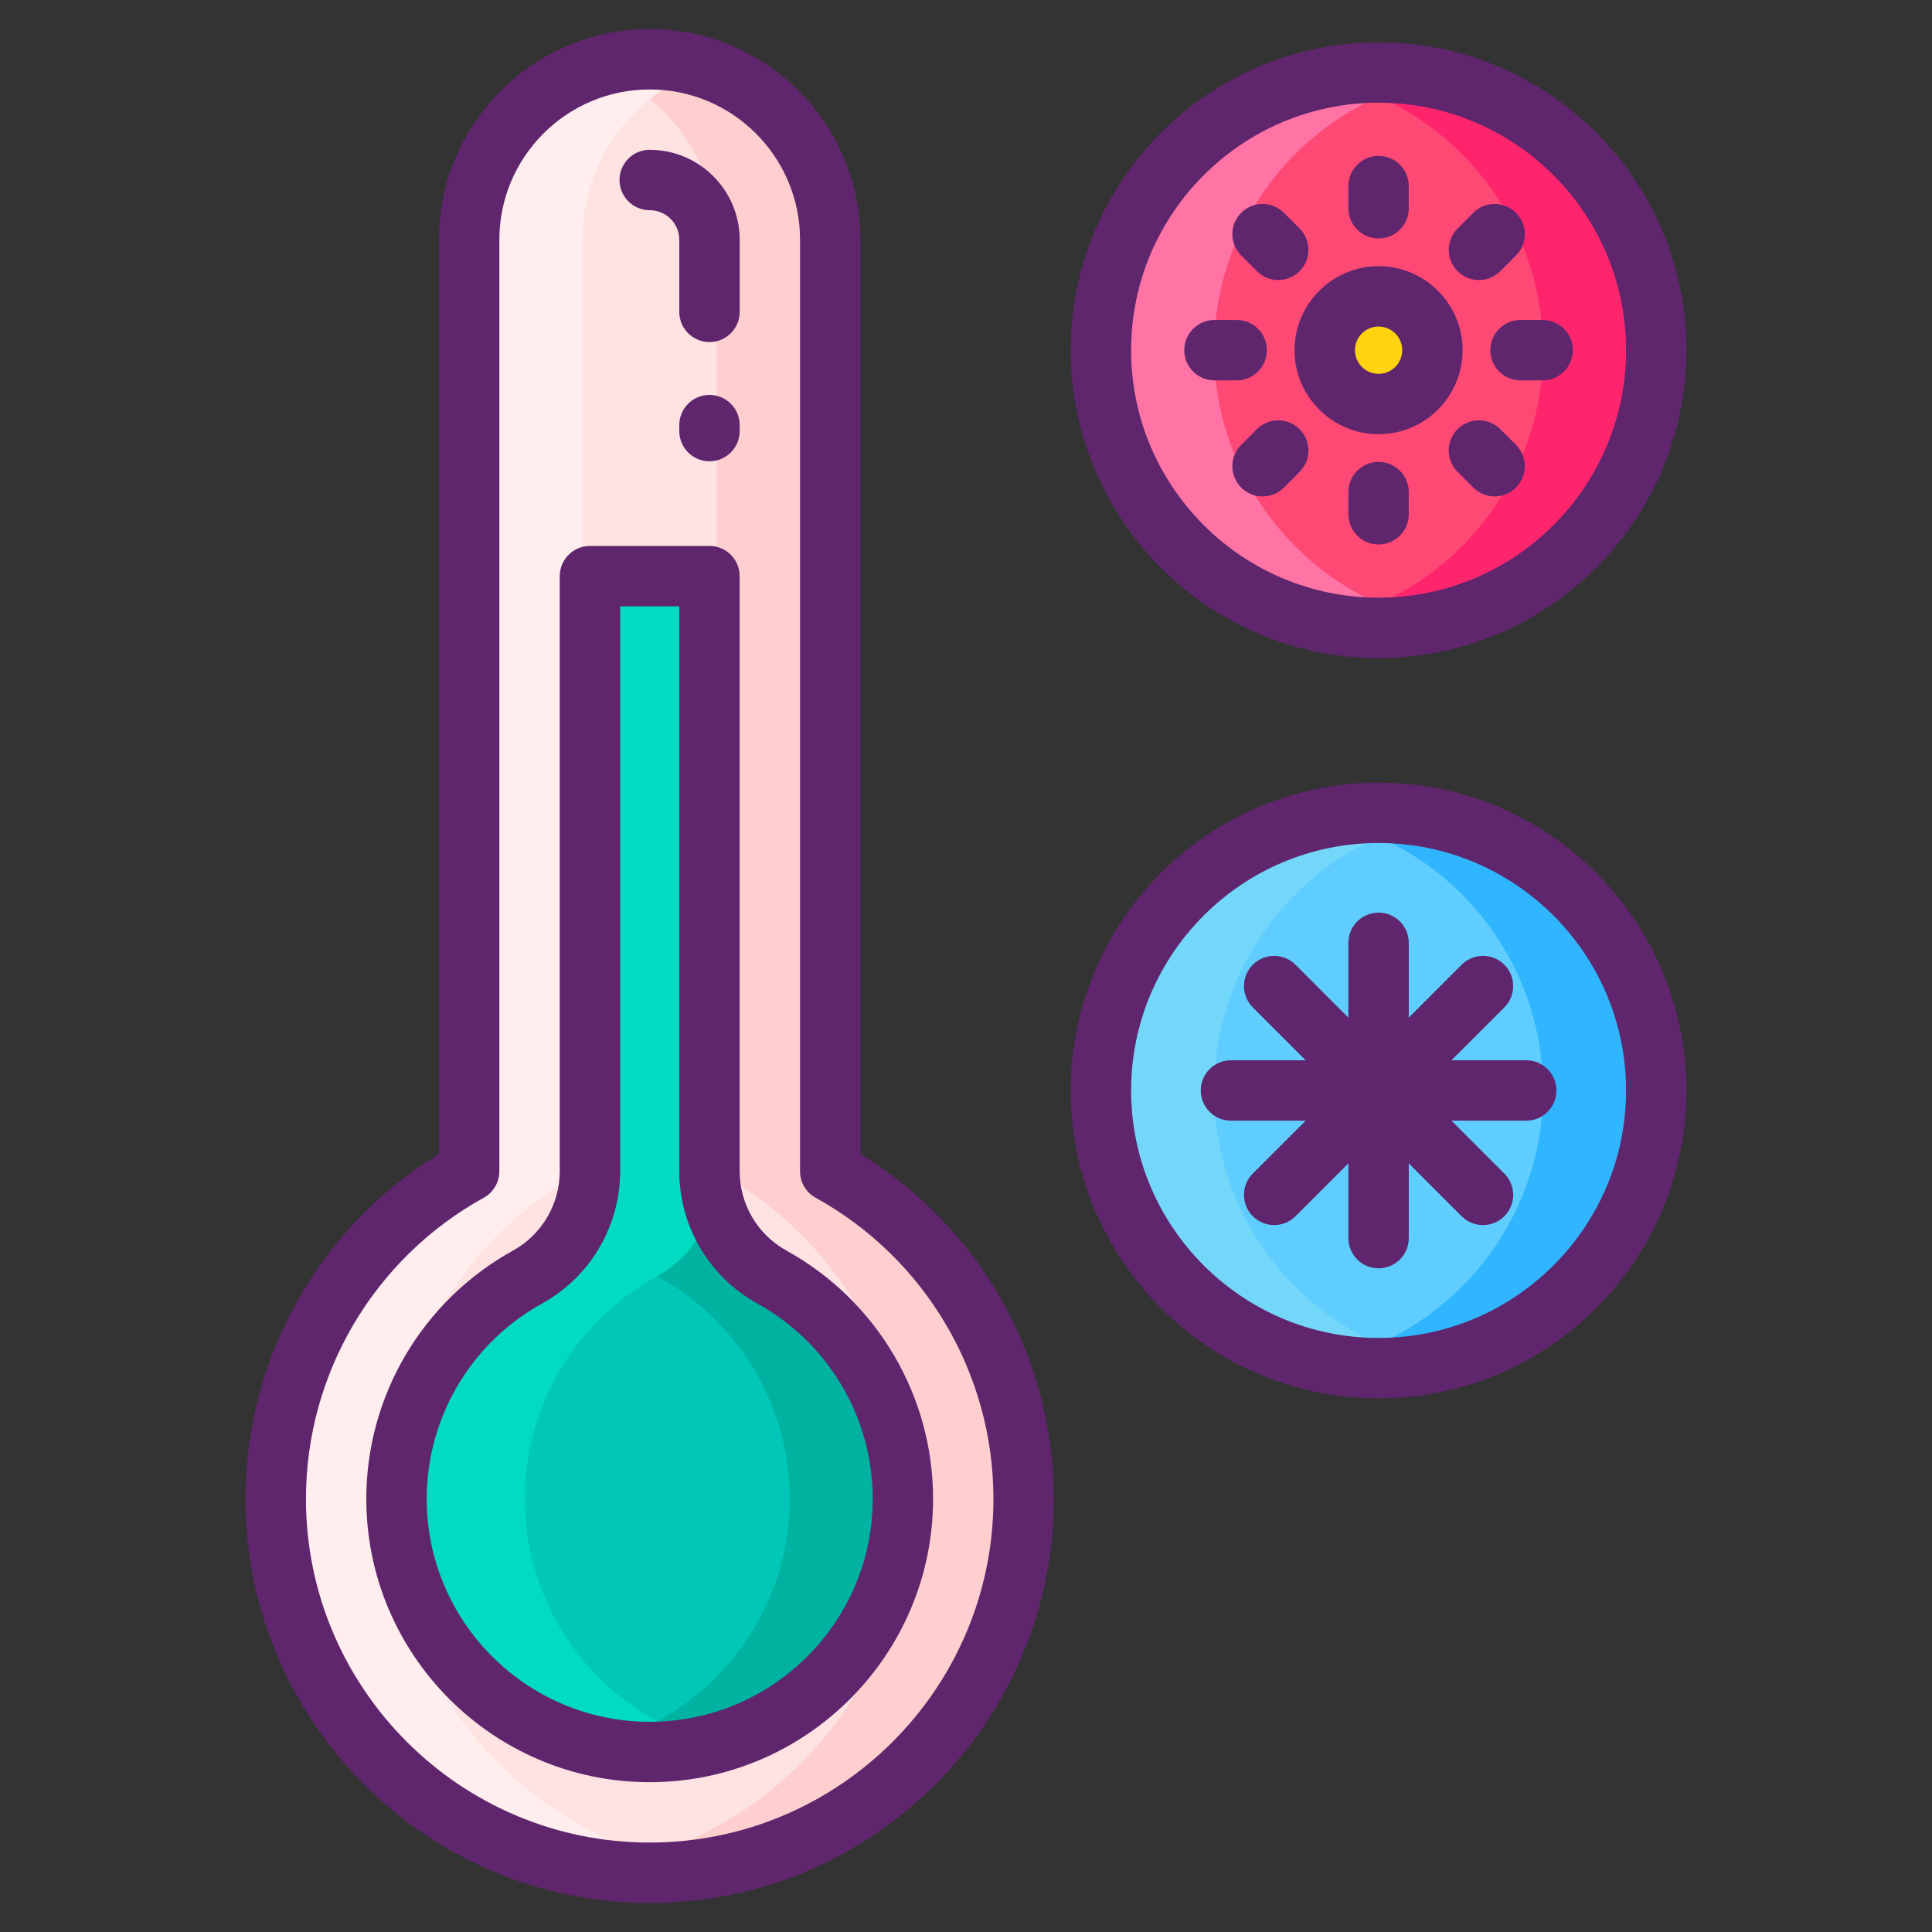 <svg width="50" height="50" viewBox="0 0 50 50" fill="none" xmlns="http://www.w3.org/2000/svg">
<rect x="0" y="0" width="50" height="50" fill="#333333" stroke="none"/>
<path d="M21.486 30.313V6.205C21.486 3.625 19.395 1.533 16.814 1.533C14.234 1.533 12.143 3.625 12.143 6.205V30.313C9.158 31.962 7.137 35.139 7.137 38.789C7.137 44.134 11.47 48.467 16.814 48.467C22.159 48.467 26.492 44.134 26.492 38.789C26.492 35.139 24.47 31.962 21.486 30.313Z" fill="#FFE2E2"/>
<path d="M26.492 38.789C26.492 44.133 22.16 48.467 16.814 48.467C16.316 48.467 15.826 48.43 15.349 48.358C20 47.651 23.562 43.635 23.562 38.789C23.562 35.139 21.541 31.961 18.556 30.313V6.205C18.556 4.137 17.213 2.383 15.349 1.77C15.81 1.615 16.303 1.533 16.814 1.533C19.394 1.533 21.486 3.625 21.486 6.205V30.313C24.471 31.961 26.492 35.139 26.492 38.789Z" fill="#FFCFCF"/>
<path d="M18.279 48.358C17.803 48.43 17.312 48.467 16.814 48.467C11.469 48.467 7.137 44.133 7.137 38.789C7.137 35.139 9.158 31.961 12.142 30.313V6.205C12.142 3.625 14.234 1.533 16.814 1.533C17.326 1.533 17.818 1.615 18.279 1.77C16.416 2.383 15.072 4.137 15.072 6.205V30.313C12.088 31.961 10.066 35.139 10.066 38.789C10.066 43.635 13.629 47.651 18.279 48.358Z" fill="#FFEEED"/>
<path d="M23.367 38.789C23.367 42.403 20.428 45.342 16.814 45.342C13.201 45.342 10.261 42.403 10.261 38.789C10.261 36.404 11.56 34.205 13.654 33.049C14.648 32.498 15.267 31.451 15.267 30.313V14.91H18.361V30.313C18.361 31.451 18.98 32.498 19.974 33.049C22.068 34.205 23.367 36.404 23.367 38.789Z" fill="#00C7B6"/>
<path d="M23.367 38.789C23.367 42.403 20.428 45.342 16.814 45.342C16.31 45.342 15.82 45.285 15.349 45.178C18.26 44.51 20.437 41.899 20.437 38.789C20.437 36.404 19.139 34.205 17.045 33.049C16.051 32.498 15.431 31.451 15.431 30.313V14.91H18.361V30.313C18.361 31.451 18.98 32.498 19.974 33.049C22.068 34.205 23.367 36.404 23.367 38.789Z" fill="#00B2A0"/>
<path d="M18.474 45.129C17.943 45.268 17.387 45.342 16.814 45.342C13.201 45.342 10.261 42.402 10.261 38.789C10.261 36.404 11.56 34.205 13.654 33.049C14.648 32.498 15.267 31.451 15.267 30.312V14.91H18.361V30.312C18.361 30.6 18.4 30.881 18.474 31.148C18.252 31.947 17.719 32.637 16.974 33.049C14.881 34.205 13.582 36.404 13.582 38.789C13.582 41.83 15.662 44.393 18.474 45.129Z" fill="#00DBC2"/>
<path d="M35.678 16.248C39.646 16.248 42.864 13.031 42.864 9.062C42.864 5.094 39.646 1.877 35.678 1.877C31.709 1.877 28.492 5.094 28.492 9.062C28.492 13.031 31.709 16.248 35.678 16.248Z" fill="#FF4975"/>
<path d="M42.863 9.062C42.863 13.031 39.646 16.248 35.677 16.248C35.175 16.248 34.685 16.197 34.212 16.098C37.478 15.422 39.933 12.529 39.933 9.062C39.933 5.596 37.478 2.703 34.212 2.027C34.685 1.928 35.175 1.877 35.677 1.877C39.646 1.877 42.863 5.094 42.863 9.062Z" fill="#FF256C"/>
<path d="M37.142 16.098C36.669 16.197 36.179 16.248 35.677 16.248C31.708 16.248 28.492 13.031 28.492 9.062C28.492 5.094 31.708 1.877 35.677 1.877C36.179 1.877 36.669 1.928 37.142 2.027C33.876 2.703 31.421 5.596 31.421 9.062C31.421 12.529 33.876 15.422 37.142 16.098Z" fill="#FF74A5"/>
<path d="M35.678 10.456C36.447 10.456 37.071 9.832 37.071 9.062C37.071 8.293 36.447 7.669 35.678 7.669C34.908 7.669 34.285 8.293 34.285 9.062C34.285 9.832 34.908 10.456 35.678 10.456Z" fill="#FFD30F"/>
<path d="M35.678 35.407C39.646 35.407 42.864 32.19 42.864 28.222C42.864 24.253 39.646 21.036 35.678 21.036C31.709 21.036 28.492 24.253 28.492 28.222C28.492 32.19 31.709 35.407 35.678 35.407Z" fill="#5FCDFF"/>
<path d="M42.864 28.222C42.864 32.191 39.645 35.407 35.678 35.407C35.177 35.407 34.686 35.357 34.214 35.257C37.479 34.581 39.934 31.689 39.934 28.222C39.934 24.755 37.479 21.862 34.214 21.187C34.686 21.087 35.177 21.036 35.678 21.036C39.645 21.036 42.864 24.253 42.864 28.222Z" fill="#30B6FF"/>
<path d="M37.143 35.257C36.671 35.357 36.181 35.407 35.678 35.407C31.71 35.407 28.491 32.191 28.491 28.222C28.491 24.253 31.71 21.036 35.678 21.036C36.181 21.036 36.671 21.087 37.143 21.187C33.878 21.862 31.421 24.755 31.421 28.222C31.421 31.689 33.878 34.581 37.143 35.257Z" fill="#73D7F9"/>
<path d="M22.268 29.864V6.205C22.268 3.198 19.821 0.752 16.814 0.752C13.808 0.752 11.361 3.198 11.361 6.205V29.864C8.262 31.761 6.355 35.138 6.355 38.789C6.355 44.556 11.047 49.248 16.814 49.248C22.581 49.248 27.273 44.556 27.273 38.789C27.273 35.138 25.367 31.761 22.268 29.864ZM16.814 47.685C11.909 47.685 7.918 43.694 7.918 38.789C7.918 35.551 9.681 32.565 12.52 30.997C12.769 30.86 12.923 30.598 12.923 30.313V6.205C12.923 4.06 14.669 2.315 16.814 2.315C18.959 2.315 20.705 4.06 20.705 6.205V30.313C20.705 30.598 20.859 30.86 21.108 30.997C23.947 32.565 25.71 35.551 25.71 38.789C25.711 43.695 21.72 47.685 16.814 47.685Z" fill="#5F266D"/>
<path d="M16.814 5.44C17.236 5.44 17.58 5.783 17.58 6.205V8.072C17.58 8.503 17.93 8.853 18.361 8.853C18.793 8.853 19.143 8.503 19.143 8.072V6.205C19.143 4.922 18.098 3.877 16.814 3.877C16.383 3.877 16.033 4.227 16.033 4.658C16.033 5.09 16.383 5.44 16.814 5.44Z" fill="#5F266D"/>
<path d="M18.361 10.22C17.93 10.22 17.58 10.57 17.58 11.002V11.156C17.58 11.588 17.93 11.938 18.361 11.938C18.793 11.938 19.143 11.588 19.143 11.156V11.002C19.143 10.57 18.793 10.22 18.361 10.22Z" fill="#5F266D"/>
<path d="M20.353 32.365C19.606 31.952 19.142 31.165 19.142 30.312V14.91C19.142 14.479 18.793 14.129 18.361 14.129H15.267C14.836 14.129 14.486 14.479 14.486 14.91V30.312C14.486 31.165 14.022 31.952 13.277 32.365C10.935 33.658 9.48 36.12 9.48 38.789C9.48 42.833 12.77 46.123 16.814 46.123C20.858 46.123 24.148 42.833 24.148 38.789C24.148 36.12 22.694 33.658 20.353 32.365ZM16.814 44.56C13.632 44.56 11.043 41.971 11.043 38.789C11.043 36.688 12.188 34.751 14.033 33.732C15.276 33.043 16.049 31.733 16.049 30.312V15.691H17.58V30.312C17.58 31.733 18.352 33.043 19.597 33.733C21.44 34.751 22.586 36.688 22.586 38.789C22.586 41.972 19.997 44.56 16.814 44.56Z" fill="#5F266D"/>
<path d="M35.678 17.03C40.071 17.03 43.645 13.456 43.645 9.063C43.645 4.67 40.071 1.096 35.678 1.096C31.285 1.096 27.711 4.67 27.711 9.063C27.711 13.456 31.285 17.03 35.678 17.03ZM35.678 2.658C39.209 2.658 42.082 5.531 42.082 9.063C42.082 12.594 39.209 15.467 35.678 15.467C32.146 15.467 29.273 12.594 29.273 9.063C29.273 5.531 32.146 2.658 35.678 2.658Z" fill="#5F266D"/>
<path d="M35.678 11.237C36.877 11.237 37.852 10.262 37.852 9.063C37.852 7.864 36.877 6.888 35.678 6.888C34.479 6.888 33.503 7.864 33.503 9.063C33.503 10.262 34.479 11.237 35.678 11.237ZM35.678 8.451C36.015 8.451 36.29 8.725 36.29 9.063C36.29 9.4 36.015 9.675 35.678 9.675C35.34 9.675 35.066 9.4 35.066 9.063C35.066 8.725 35.34 8.451 35.678 8.451Z" fill="#5F266D"/>
<path d="M35.678 6.172C36.109 6.172 36.459 5.822 36.459 5.391V4.815C36.459 4.384 36.109 4.034 35.678 4.034C35.246 4.034 34.897 4.384 34.897 4.815V5.391C34.897 5.822 35.246 6.172 35.678 6.172Z" fill="#5F266D"/>
<path d="M38.827 7.018L39.234 6.612C39.539 6.307 39.539 5.812 39.233 5.507C38.928 5.202 38.433 5.202 38.129 5.507L37.722 5.914C37.417 6.219 37.417 6.714 37.722 7.019C38.027 7.324 38.522 7.324 38.827 7.018Z" fill="#5F266D"/>
<path d="M38.569 9.062C38.569 9.494 38.918 9.844 39.35 9.844H39.925C40.356 9.844 40.706 9.494 40.706 9.062C40.706 8.631 40.356 8.281 39.925 8.281H39.35C38.918 8.281 38.569 8.631 38.569 9.062Z" fill="#5F266D"/>
<path d="M38.827 11.107C38.522 10.802 38.027 10.802 37.722 11.107C37.417 11.412 37.417 11.906 37.722 12.212L38.129 12.619C38.434 12.924 38.928 12.924 39.233 12.619C39.538 12.313 39.538 11.819 39.234 11.514L38.827 11.107Z" fill="#5F266D"/>
<path d="M35.678 11.954C35.246 11.954 34.897 12.303 34.897 12.735V13.31C34.897 13.742 35.246 14.091 35.678 14.091C36.109 14.091 36.459 13.742 36.459 13.31V12.735C36.459 12.303 36.109 11.954 35.678 11.954Z" fill="#5F266D"/>
<path d="M32.529 11.107L32.122 11.514C31.817 11.819 31.817 12.314 32.122 12.619C32.427 12.924 32.922 12.924 33.227 12.619L33.634 12.212C33.939 11.907 33.939 11.412 33.633 11.107C33.328 10.802 32.834 10.802 32.529 11.107Z" fill="#5F266D"/>
<path d="M32.005 9.844C32.437 9.844 32.787 9.494 32.787 9.062C32.787 8.631 32.437 8.281 32.005 8.281H31.43C30.999 8.281 30.649 8.631 30.649 9.062C30.649 9.494 30.999 9.844 31.43 9.844H32.005Z" fill="#5F266D"/>
<path d="M32.529 7.018C32.833 7.324 33.328 7.324 33.633 7.019C33.938 6.714 33.938 6.219 33.634 5.914L33.227 5.507C32.922 5.202 32.427 5.202 32.122 5.507C31.817 5.812 31.817 6.306 32.122 6.612L32.529 7.018Z" fill="#5F266D"/>
<path d="M35.678 20.255C31.285 20.255 27.711 23.829 27.711 28.222C27.711 32.615 31.285 36.189 35.678 36.189C40.071 36.189 43.645 32.615 43.645 28.222C43.645 23.829 40.071 20.255 35.678 20.255ZM35.678 34.626C32.146 34.626 29.273 31.753 29.273 28.222C29.273 24.69 32.146 21.817 35.678 21.817C39.209 21.817 42.082 24.69 42.082 28.222C42.082 31.753 39.209 34.626 35.678 34.626Z" fill="#5F266D"/>
<path d="M39.499 27.44H37.564L38.932 26.072C39.237 25.767 39.237 25.272 38.932 24.967C38.627 24.662 38.132 24.662 37.827 24.967L36.459 26.336V24.4C36.459 23.969 36.109 23.619 35.678 23.619C35.246 23.619 34.896 23.969 34.896 24.4V26.336L33.528 24.967C33.223 24.662 32.728 24.662 32.423 24.967C32.118 25.272 32.118 25.767 32.423 26.072L33.791 27.44H31.856C31.425 27.44 31.075 27.79 31.075 28.222C31.075 28.653 31.425 29.003 31.856 29.003H33.791L32.423 30.371C32.118 30.676 32.118 31.171 32.423 31.476C32.728 31.781 33.223 31.781 33.528 31.476L34.896 30.108V32.043C34.896 32.474 35.246 32.824 35.678 32.824C36.109 32.824 36.459 32.474 36.459 32.043V30.108L37.827 31.476C38.132 31.781 38.627 31.781 38.932 31.476C39.237 31.171 39.237 30.676 38.932 30.371L37.564 29.003H39.499C39.931 29.003 40.28 28.653 40.28 28.222C40.28 27.79 39.931 27.44 39.499 27.44Z" fill="#5F266D"/>
</svg>
